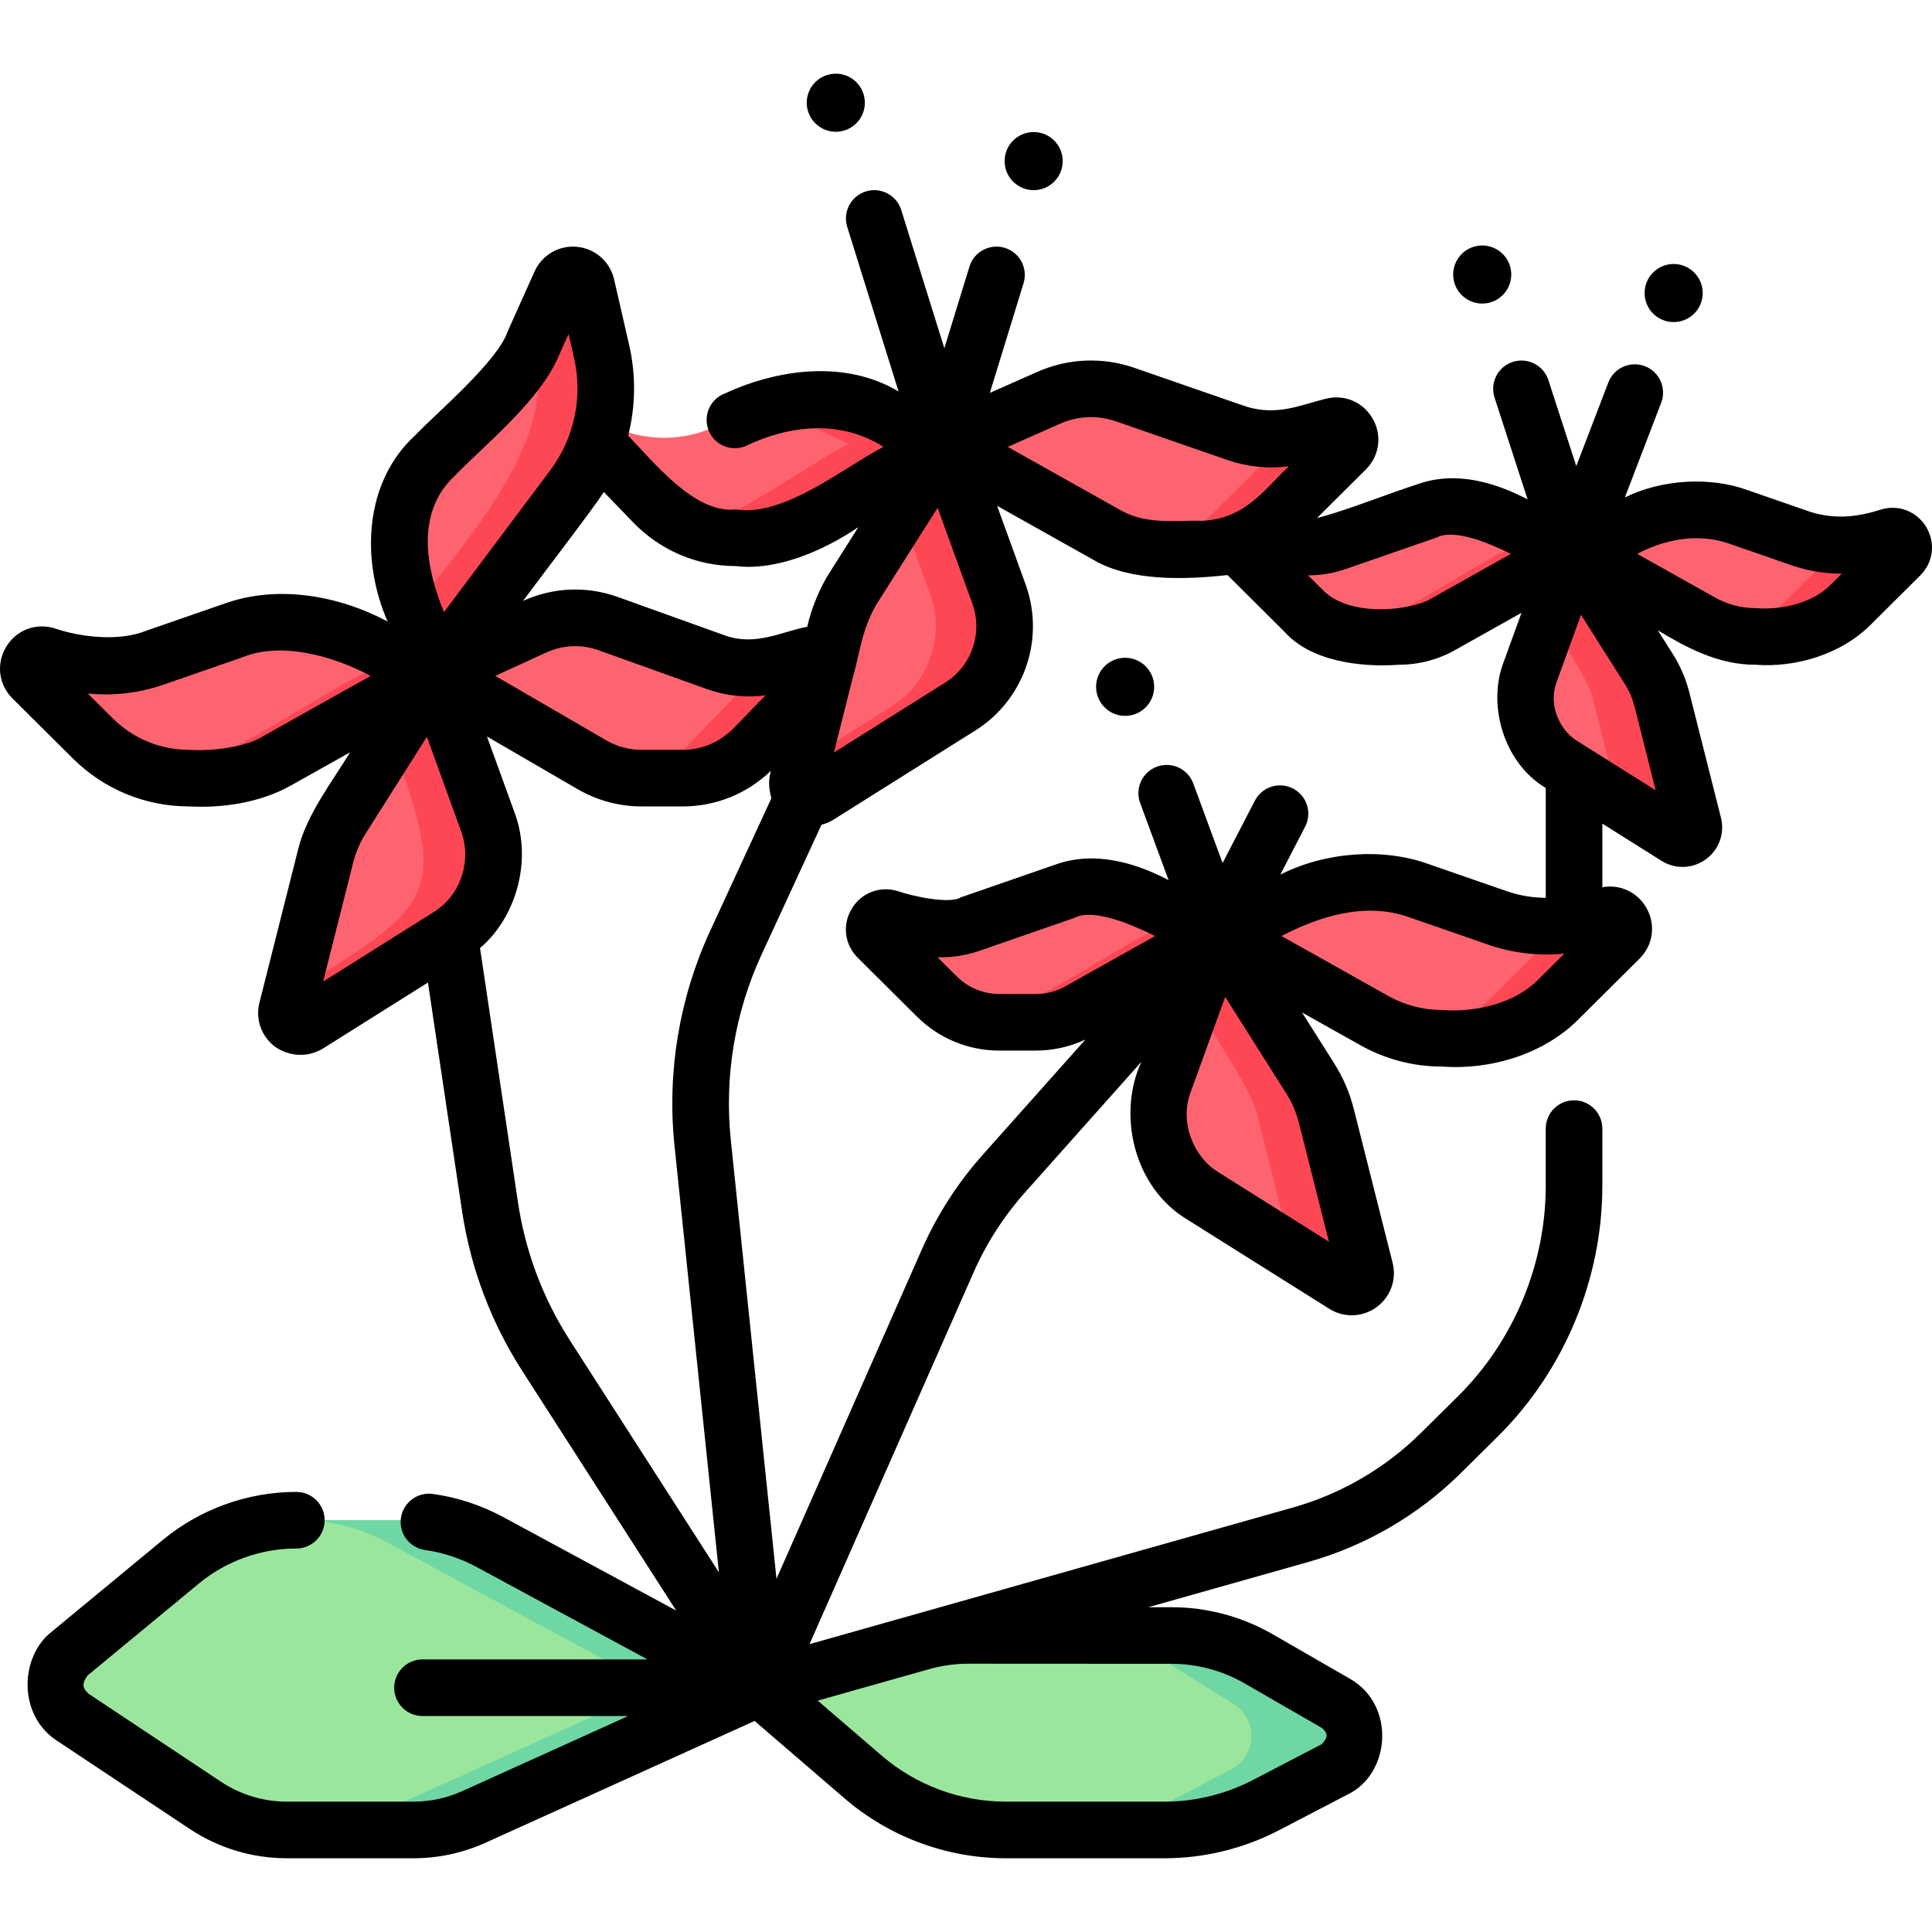 <svg id="Capa_1" enable-background="new 0 0 512.028 512.028" height="512" viewBox="0 0 512.028 512.028" width="512" xmlns="http://www.w3.org/2000/svg"><g><g><path d="m114.973 178.334-22.404-9.912c-9.752-4.314-20.777-4.772-30.853-1.281l-20.787 7.202c-7.505 2.6-15.619 2.879-23.285.799l-5.475-1.485c-3.64-.987-6.228 3.494-3.553 6.153l15.952 15.856c6.804 6.764 16.009 10.56 25.603 10.56h5.593c6.223 0 12.341-1.599 17.768-4.643z" fill="#fe646f"/><g><path d="m18.219 175.275c-.191-.049-.385-.081-.575-.133l-5.475-1.485c-2.255-.612-4.102.876-4.549 2.728 3.541.029 7.08-.394 10.599-1.11z" fill="#fe646f"/><path d="m92.569 168.422c-8.485-3.754-17.933-4.585-26.882-2.439 10.926 2.513 21.785 8.311 31.031 12.351-10.526 4.72-37.063 23.58-52.924 27.316 2.091.373 4.222.574 6.375.574h5.593c6.223 0 12.341-1.599 17.768-4.643l41.442-23.248z" fill="#fd4755"/></g><path d="m114.973 178.334-24.378 38.518c-1.944 3.071-3.387 6.431-4.277 9.954l-10.288 40.756c-.811 3.214 2.712 5.775 5.518 4.011l37.591-23.629c4.348-2.733 7.754-6.732 9.759-11.46 2.479-5.843 2.655-12.408.492-18.375z" fill="#fe646f"/><path d="m129.39 218.109-14.417-39.775-11.368 17.962c15.477 41.13 12.063 43.36-26.442 66.78l-1.132 4.485c-.811 3.214 2.712 5.775 5.518 4.01l37.591-23.628c4.348-2.733 7.754-6.732 9.759-11.46 2.479-5.842 2.654-12.407.491-18.374z" fill="#fd4755"/><path d="m107.089 153.802 7.884 24.532 36.833-49.168c7.718-10.302 10.509-23.479 7.632-36.026l-3.997-17.428c-.788-3.436-5.493-3.898-6.935-.682l-7.147 15.943c-2.247 5.012-5.417 9.556-9.345 13.396l-16.728 16.351c-8.78 8.583-11.954 21.392-8.197 33.082z" fill="#fe646f"/><path d="m159.438 93.14-3.997-17.428c-.788-3.436-5.493-3.898-6.935-.682l-7.147 15.943c-.144.322-.303.635-.454.953.174.758.278 1.214.278 1.214 7.18 21.285-15.081 47.566-31.702 68.105l5.492 17.088 36.833-49.168c7.718-10.301 10.509-23.478 7.632-36.025z" fill="#fd4755"/><path d="m250.329 117.64 27.637-12.227c6.389-2.827 13.612-3.127 20.213-.839l29.664 10.278c5.244 1.817 10.914 2.012 16.271.558l9.02-2.447c3.64-.987 6.228 3.494 3.553 6.153l-18.449 18.338c-5.205 5.174-12.246 8.078-19.585 8.078h-11.345c-4.76 0-9.44-1.223-13.592-3.552z" fill="#fe646f"/><g><path d="m353.133 112.962-9.02 2.447c-1.513.411-3.053.675-4.599.823.087.988-.224 2.029-1.083 2.883l-18.449 18.338c-4.397 4.905-10.463 6.959-16.827 7.753 1.37.207 2.757.325 4.152.325h11.345c7.339 0 14.38-2.904 19.585-8.078l18.449-18.338c2.675-2.659.087-7.14-3.553-6.153z" fill="#fd4755"/></g><path d="m250.329 117.64-24.378 38.518c-1.944 3.071-3.387 6.431-4.277 9.954l-10.288 40.756c-.811 3.214 2.712 5.775 5.518 4.011l37.591-23.629c4.348-2.733 7.754-6.732 9.759-11.46 2.479-5.843 2.655-12.408.492-18.375z" fill="#fe646f"/><path d="m264.746 157.414-14.417-39.775-11.607 18.34 7.77 21.435c2.163 5.967 1.987 12.532-.492 18.375-2.006 4.727-5.411 8.727-9.759 11.46l-23.656 14.869-1.199 4.749c-.811 3.214 2.712 5.775 5.518 4.01l37.591-23.629c4.348-2.733 7.754-6.732 9.759-11.46 2.479-5.842 2.655-12.407.492-18.374z" fill="#fd4755"/><path d="m322.863 247.273 22.404-9.912c9.752-4.314 20.777-4.772 30.853-1.281l20.787 7.202c7.505 2.6 15.619 2.879 23.285.799l5.475-1.485c3.64-.987 6.228 3.494 3.553 6.153l-15.952 15.856c-6.804 6.764-16.009 10.56-25.603 10.56h-5.593c-6.223 0-12.341-1.599-17.768-4.643z" fill="#fe646f"/><g><path d="m425.668 242.595-5.475 1.485c-2.698.732-5.451 1.155-8.214 1.304.25 1.122-.014 2.37-1.013 3.363l-15.951 15.856c-5.324 5.503-12.202 8.646-19.515 9.95 2.161.398 4.36.61 6.574.61h5.593c9.594 0 18.798-3.796 25.603-10.56l15.951-15.856c2.675-2.658.087-7.139-3.553-6.152z" fill="#fd4755"/></g><path d="m322.864 247.272-23.448-10.374c-5.421-2.398-11.549-2.653-17.149-.712l-25.168 8.72c-4.449 1.542-9.26 1.707-13.805.474l-7.652-2.076c-3.088-.838-5.284 2.964-3.014 5.22l15.652 15.558c4.416 4.39 10.39 6.853 16.616 6.853h9.625c4.038 0 8.009-1.038 11.531-3.013z" fill="#fe646f"/><g><path d="m240.075 244.506-4.432-1.203c-2.005-.544-3.625.87-3.9 2.545 2.831-.143 5.594-.632 8.332-1.342z" fill="#fe646f"/><path d="m299.416 236.898c-5.421-2.398-11.549-2.653-17.149-.712l-1.714.594c8.743 2.892 17.781 8.29 24.057 10.492-7.168 3.062-32.113 20.12-44.203 23.229 1.469.285 2.972.434 4.49.434h9.625c4.039 0 8.009-1.038 11.531-3.013l36.811-20.65z" fill="#fd4755"/></g><path d="m322.863 247.273 24.378 38.518c1.944 3.071 3.387 6.431 4.277 9.954l10.288 40.756c.811 3.214-2.712 5.775-5.518 4.011l-37.591-23.629c-4.348-2.733-7.754-6.732-9.759-11.46-2.479-5.843-2.655-12.408-.491-18.375z" fill="#fe646f"/><path d="m361.806 336.5-10.288-40.756c-.89-3.524-2.333-6.884-4.277-9.954l-24.378-38.518-6.618 18.258c7.726 11.871 16.387 25.562 17.019 30.215-.001-.001 6.376 25.261 9.089 36.006l13.935 8.759c2.806 1.765 6.33-.796 5.518-4.01z" fill="#fd4755"/><path d="m417.163 145.998 18.211-8.057c7.927-3.507 16.889-3.879 25.079-1.041l16.897 5.854c6.101 2.114 12.696 2.34 18.928.65l4.451-1.207c2.959-.803 5.062 2.84 2.888 5.001l-12.966 12.888c-5.531 5.498-13.013 8.584-20.811 8.584h-4.546c-5.058 0-10.031-1.3-14.443-3.774z" fill="#fe646f"/><g><path d="m500.73 142.196-4.451 1.207c-3.305.897-6.711 1.238-10.093 1.06.203.912-.011 1.926-.823 2.734l-12.966 12.888c-4.32 4.147-8.845 6.635-13.486 7.87 2.089.463 4.226.713 6.383.713h4.546c7.799 0 15.28-3.086 20.812-8.584l12.966-12.888c2.174-2.16.07-5.803-2.888-5z" fill="#fd4755"/></g><path d="m417.163 145.998-22.465-9.939c-5.193-2.298-11.065-2.541-16.43-.682l-24.113 8.354c-4.263 1.477-8.872 1.635-13.226.454l-7.332-1.989c-2.959-.803-5.062 2.84-2.888 5.001l14.996 14.906c4.231 4.206 9.954 6.566 15.92 6.566h9.222c3.869 0 7.674-.994 11.048-2.887z" fill="#fe646f"/><g><path d="m394.698 136.059c-5.193-2.298-11.065-2.541-16.43-.682l-2.024.701c8.257 2.799 16.743 7.843 22.665 9.92-6.797 2.903-30.279 18.944-41.991 22.162 1.537.328 3.112.509 4.708.509h9.222c3.869 0 7.674-.994 11.048-2.887l35.268-19.784z" fill="#fd4755"/></g><path d="m417.163 145.998 19.816 31.31c1.58 2.496 2.753 5.227 3.476 8.092l8.363 33.129c.659 2.613-2.205 4.694-4.486 3.26l-30.556-19.207c-3.534-2.221-6.303-5.472-7.933-9.315-2.015-4.75-2.158-10.086-.4-14.937z" fill="#fe646f"/><path d="m448.819 218.528-8.363-33.129c-.723-2.864-1.896-5.595-3.476-8.092l-19.816-31.31-6.605 18.223c5.626 8.735 11.189 17.832 11.643 21.179 0 0 4.312 17.085 6.744 26.716l15.388 9.672c2.28 1.435 5.144-.647 4.485-3.259z" fill="#fd4755"/><path d="m201.252 447.286-71.408-38.608c-7.026-3.799-14.887-5.788-22.873-5.788h-28.429c-11.182 0-22.014 3.896-30.634 11.019l-29.477 24.356c-5.436 4.492-4.995 12.956.878 16.859l35.085 23.314c6.423 4.268 13.963 6.545 21.675 6.545h33.453c5.57 0 11.076-1.188 16.15-3.485z" fill="#9be69d"/><path d="m129.844 408.678c-7.026-3.798-14.887-5.788-22.873-5.788h-27.413c7.987 0 15.848 1.989 22.873 5.788l71.408 38.608-75.58 34.212c-5.074 2.297-10.58 3.485-16.15 3.485h27.413c5.57 0 11.076-1.188 16.15-3.485l75.58-34.212z" fill="#6fd7a3"/><path d="m201.252 447.286 27.452 23.627c10.547 9.078 24.001 14.07 37.916 14.07h42.021c9.344 0 18.55-2.253 26.838-6.567l18.222-9.486c6.985-3.636 7.198-13.553.375-17.485l-20.522-11.827c-7.004-4.036-14.945-6.163-23.029-6.168l-53.785-.03c-4.254-.002-8.488.583-12.582 1.74z" fill="#9be69d"/><path d="m353.703 468.927-18.22 9.49c-8.29 4.31-17.5 6.57-26.84 6.57h-27.41c9.34 0 18.55-2.26 26.83-6.57l18.23-9.49c6.98-3.63 7.19-13.55.37-17.48l-20.52-12.83c-4.24-2.44-8.83-4.18-13.58-5.18l17.96.01c8.09.01 16.03 2.14 23.03 6.17l20.52 11.83c6.83 3.929 6.61 13.85-.37 17.48z" fill="#6fd7a3"/><path d="m114.973 178.334 26.689-12.227c6.17-2.827 13.145-3.127 19.52-.839l28.647 10.278c5.064 1.817 10.54 2.012 15.713.558l8.71-2.447c3.515-.987 6.014 3.494 3.431 6.153l-17.816 18.338c-5.026 5.174-11.826 8.078-18.913 8.078h-10.956c-4.597 0-9.116-1.223-13.125-3.552z" fill="#fe646f"/><g><path d="m214.252 173.657-8.71 2.447c-1.663.467-3.359.745-5.061.873.07.973-.237 1.994-1.053 2.833l-17.816 18.338c-4.167 4.807-9.863 6.882-15.88 7.71 1.406.235 2.831.368 4.266.368h10.956c7.087 0 13.886-2.904 18.913-8.078l17.816-18.338c2.583-2.659.084-7.141-3.431-6.153z" fill="#fd4755"/></g><path d="m250.327 117.639-19.148-8.842c-8.335-3.849-17.757-4.257-26.369-1.143l-17.766 6.425c-6.414 2.32-13.349 2.568-19.901.713l-4.68-1.325c-3.111-.881-5.322 3.117-3.036 5.489l13.633 14.144c5.815 6.033 13.682 9.42 21.881 9.42h4.78c5.318 0 10.547-1.426 15.186-4.142z" fill="#fe646f"/><g><path d="m231.179 108.797c-8.335-3.849-17.757-4.257-26.369-1.143l-1.313.475c7.583 2.592 14.953 6.586 21.383 9.51-12.366 6.529-26.688 17.696-41.191 22.666 3.555 1.444 7.365 2.214 11.253 2.214h4.78c5.318 0 10.547-1.426 15.185-4.142l35.419-20.738z" fill="#fd4755"/></g></g><g><path d="m510.593 139.835c-2.415-4.181-7.167-6.14-11.828-4.877-5.627 1.823-11.878 2.931-18.959.709l-16.896-5.854c-9.59-3.452-22.357-2.878-32.284 2.028l9.629-25.104c1.483-3.868-.449-8.205-4.316-9.688-3.87-1.483-8.205.448-9.688 4.316l-8.498 22.155-7.396-22.785c-1.278-3.939-5.507-6.097-9.449-4.818-3.939 1.279-6.097 5.51-4.818 9.45l8.758 26.98c-8.398-4.385-18.872-7.663-29.034-4.058-8.072 2.579-19.27 7.123-26.774 9.002l12.936-12.858c3.649-3.627 4.372-9.058 1.799-13.513-2.572-4.455-7.634-6.544-12.603-5.197-6.765 1.733-12.792 4.508-20.872 2.04l-29.664-10.278c-8.424-2.917-17.551-2.54-25.703 1.067l-12.603 5.576 8.936-29.067c1.217-3.959-1.006-8.156-4.965-9.373-3.959-1.218-8.156 1.006-9.373 4.965l-6.651 21.633-11.424-36.624c-1.233-3.955-5.441-6.16-9.393-4.926-3.954 1.233-6.16 5.439-4.926 9.393l13.607 43.62c-13.95-8.354-31.77-6.043-45.922.483-3.896 1.409-5.911 5.708-4.503 9.604 1.409 3.896 5.71 5.91 9.604 4.503 11.341-5.463 24.944-7.425 36.823.086-10.231 5.237-26.295 18.682-39.198 16.594-10.96 1.123-21.698-12.62-28.462-19.554 1.962-7.771 2.105-15.982.266-24.002l-3.997-17.428c-1.075-4.687-5.013-8.152-9.799-8.623-4.782-.467-9.323 2.162-11.29 6.55l-7.147 15.943c-2.627 7.842-18.79 21.521-24.471 27.451-13.487 12.364-14.489 32.917-7.327 49.353-12.703-6.774-28.994-9.91-43.457-4.656l-20.786 7.202c-6.695 2.663-16.69 1.813-24.342-.838-4.968-1.349-10.03.741-12.603 5.197s-1.85 9.886 1.799 13.513l15.952 15.856c8.266 8.216 19.236 12.74 30.89 12.74 8.513.455 18.648-.863 27.03-5.602l15.572-8.735c-4.467 7.416-11.493 16.41-13.726 25.583l-10.288 40.755c-1.124 4.453.55 9.074 4.265 11.774 2.885 1.963 7.695 3.255 12.517.422l27.875-17.522 9.01 60.37c2.279 15.271 7.666 29.602 16.01 42.594l40.771 63.476-45.795-24.759c-5.831-3.153-12.116-5.221-18.681-6.146-4.096-.575-7.895 2.278-8.474 6.38-.578 4.102 2.278 7.896 6.38 8.474 4.793.675 9.382 2.186 13.64 4.488l45.333 24.51h-59.637c-4.142 0-7.5 3.358-7.5 7.5s3.358 7.5 7.5 7.5h54.522l-43.916 19.879c-4.131 1.87-8.524 2.818-13.057 2.818h-33.453c-6.255 0-12.314-1.83-17.524-5.292l-35.085-23.312c-1.097-1.102-2.206-2.148-.251-4.831l29.477-24.356c7.258-5.998 16.441-9.3 25.856-9.3 4.142 0 7.5-3.358 7.5-7.5s-3.358-7.5-7.5-7.5c-12.895 0-25.471 4.523-35.411 12.737l-29.477 24.356c-8.412 6.599-8.995 22.108 1.504 28.887l35.085 23.314c7.678 5.102 16.608 7.798 25.826 7.798h33.453c6.681 0 13.155-1.397 19.243-4.153l71.221-32.238 23.825 20.505c11.903 10.244 27.106 15.886 42.809 15.886h42.021c10.504 0 20.982-2.564 30.301-7.414l18.223-9.486c11.421-5.501 12.739-23.748.657-30.636l-20.522-11.827c-8.13-4.685-17.387-7.165-26.771-7.169l-6.192-.003 42.436-11.993c15.196-4.295 29.158-12.438 40.375-23.547l9.803-9.703c17.611-17.449 27.711-41.672 27.711-66.458v-15.144c0-4.142-3.358-7.5-7.5-7.5s-7.5 3.358-7.5 7.5v15.144c0 20.812-8.481 41.151-23.266 55.8l-9.802 9.701c-9.419 9.329-21.143 16.166-33.902 19.772-3.5.989-124.528 35.193-128.146 36.216l43.467-98.502c3.434-7.785 8.037-14.938 13.687-21.267l30.821-34.589c-6.374 13.554-2.333 33.182 12.182 41.855l37.591 23.628c1.833 1.153 3.895 1.725 5.951 1.725 2.304 0 4.602-.719 6.565-2.146 3.715-2.7 5.39-7.322 4.266-11.776l-10.286-40.754c-1.085-4.3-2.838-8.381-5.211-12.13l-8.515-13.454 15.572 8.735c6.533 3.665 13.946 5.602 21.438 5.602 12.643.961 26.997-3.068 36.483-12.74l15.952-15.856c3.649-3.627 4.373-9.058 1.799-13.514-2.407-4.169-6.996-6.264-11.644-5.413v-16.858l15.678 9.855c1.721 1.082 3.655 1.619 5.585 1.619 2.162 0 4.319-.675 6.162-2.014 3.487-2.534 5.058-6.872 4.003-11.05l-8.363-33.129c-.919-3.641-2.404-7.095-4.411-10.267l-3.953-6.245c7.503 4.514 16.054 9.186 25.929 9.118 10.389.821 22.673-2.657 30.645-10.764l12.966-12.889c3.424-3.403 4.103-8.5 1.688-12.681zm-153.982 10.983 24.113-8.355c4.716-2.516 14.537 1.72 19.696 4.328l-22.193 12.45c-7.007 2.938-20.614 3.747-27.233-2.457l-4.337-4.311c3.351.02 6.721-.535 9.954-1.655zm-75.61-38.547c4.669-2.065 9.898-2.284 14.723-.611l29.665 10.278c5.238 1.814 10.757 2.36 16.187 1.623-6.546 6.236-11.496 13.869-22.922 14.47-6.713-.225-14.374 1.121-21.267-2.593l-30.313-17.005zm-55.181 68.058c1.984-6.815 2.511-13.451 6.467-20.161l16.201-25.597 9.206 25.399c1.522 4.2 1.4 8.777-.345 12.89-1.414 3.333-3.781 6.112-6.846 8.039l-29.51 18.548zm-58.158-42.024c7.282 7.554 16.971 11.715 27.281 11.715 10.728 1.313 23.125-3.916 32.545-10.316l-7.875 12.443c-2.033 3.208-4.508 8.647-5.671 13.951-6.688 1.28-13.566 5.148-21.581 2.388l-28.646-10.278c-8.215-2.947-17.112-2.578-25.068 1.034 4.455-6.115 18.143-23.845 21.395-28.844zm35.211 45.985-8.386 8.631c-3.636 3.743-8.442 5.804-13.534 5.804h-10.956c-3.265 0-6.501-.877-9.358-2.537l-29.379-17.066 13.525-6.196c4.399-2.016 9.323-2.229 13.864-.599l28.646 10.278c5.043 1.808 10.348 2.375 15.578 1.685zm-82.344-58.206c8.534-8.77 22.716-20.021 27.673-32.042l2.479-5.529 1.446 6.305c2.389 10.417.084 21.298-6.324 29.853l-28.131 37.552c-4.734-11.403-7.684-26.287 2.857-36.139zm-50.668 68.957c-4.444 2.845-13.162 4.114-19.691 3.684-7.665 0-14.879-2.976-20.316-8.379l-6.598-6.559c6.768.69 13.61-.1 20.128-2.357l20.787-7.203c10.243-4.246 24.061-.457 34.058 4.9zm23.729 33.601c.696-2.759 1.821-5.376 3.342-7.779l16.201-25.597 9.206 25.399c2.393 6.758.459 15.928-7.191 20.929l-29.51 18.549zm43.671 89.915-10.044-67.301c9.277-7.813 13.969-22.756 9.225-35.703l-7.381-20.362 24.045 13.967c5.143 2.987 10.984 4.566 16.892 4.566h10.956c8.742 0 16.978-3.34 23.344-9.422-.498 1.862-.775 3.875.132 7.266l-16.2 35.095c-8.223 17.812-11.495 37.541-9.463 57.053l11.762 112.997-39.473-61.456c-7.19-11.193-11.831-23.541-13.795-36.7zm108.937 123.821c3.421-.967 6.958-1.458 10.515-1.458h.022l53.786.03c6.761.004 13.431 1.79 19.288 5.166l20.523 11.828c1.066.921 2.169 2.178-.093 4.334l-18.223 9.486c-7.189 3.742-15.272 5.72-23.375 5.72h-42.021c-12.114 0-23.842-4.352-33.024-12.255l-16.872-14.521zm14.31-136.397c-6.693 7.496-12.149 15.974-16.217 25.197l-38.503 87.253-12.103-116.268c-1.752-16.831 1.07-33.848 8.163-49.213l15.864-34.367c1.103-.284 2.178-.725 3.182-1.356l37.591-23.628c5.673-3.566 10.056-8.712 12.672-14.881 3.23-7.612 3.457-16.086.639-23.86l-7.542-20.808 25.793 14.469c9.446 5.465 23.67 5.188 35.267 3.881.037.038.07.078.108.116l14.996 14.906c6.855 7.749 20 9.525 30.429 8.747 5.142 0 10.231-1.33 14.717-3.846l17.672-9.914-4.844 13.365c-4.066 10.766-.181 26.169 11.271 33.073v29.096c-3.481-.019-6.953-.589-10.3-1.749l-20.788-7.202c-12.003-4.349-27.227-3.267-39.254 2.797l6.573-12.7c1.904-3.678.465-8.204-3.213-10.108-3.678-1.903-8.204-.465-10.108 3.213l-8.555 16.528-7.774-21.092c-1.432-3.886-5.744-5.876-9.631-4.443s-5.876 5.745-4.443 9.631l7.53 20.429c-8.642-4.517-19.427-7.853-29.889-4.148l-25.167 8.72c-2.898 1.868-12.953-.296-17.038-1.753-4.717-1.281-9.53.705-11.975 4.938s-1.757 9.394 1.71 12.84l15.652 15.558c5.861 5.825 13.64 9.034 21.903 9.034h9.625c4.539 0 9.034-1.011 13.138-2.924zm45.612-57.915-23.736 13.315c-2.396 1.344-5.115 2.054-7.862 2.054h-9.625c-4.274 0-8.297-1.659-11.329-4.672l-5.106-5.076c3.748.115 7.494-.448 11.094-1.694l25.167-8.72c5.108-2.746 15.869 2.028 21.397 4.793zm16.568 62.467c-5.819-3.577-10.272-12.48-7.191-20.93l9.207-25.398 16.2 25.597c1.521 2.404 2.646 5.021 3.342 7.78l7.953 31.501zm85.294-51.249c-5.948 6.419-16.623 9.134-25.908 8.379-4.927 0-9.802-1.274-14.099-3.684l-28.367-15.913c9.973-5.159 22.244-9.197 34.058-4.9l20.787 7.202c6.517 2.258 13.357 3.049 20.128 2.358zm9.786-63.052c-3.902-2.429-7.61-8.841-5.273-15.347l6.508-17.956 11.639 18.389c1.157 1.828 2.012 3.818 2.542 5.916l5.607 22.211zm67.596-41.466c-4.412 4.759-12.764 7.027-20.071 6.403-3.765 0-7.491-.973-10.773-2.815l-20.612-11.563c6.713-3.602 15.638-5.672 24.092-2.805l16.896 5.854c4.293 1.488 8.758 2.209 13.221 2.19z"/><ellipse cx="392.872" cy="72.69" rx="7.697" ry="7.697" transform="matrix(.987 -.16 .16 .987 -6.571 63.87)"/><path d="m273.947 50.394c4.251 0 7.697-3.446 7.697-7.697s-3.447-7.697-7.697-7.697-7.697 3.446-7.697 7.697 3.446 7.697 7.697 7.697z"/><ellipse cx="443.41" cy="77.69" rx="7.697" ry="7.697" transform="matrix(.383 -.924 .924 .383 201.948 457.617)"/><ellipse cx="221.433" cy="27.242" rx="7.697" ry="7.697" transform="matrix(.383 -.924 .924 .383 111.526 221.394)"/><ellipse cx="298.246" cy="181.985" rx="7.697" ry="7.697" transform="matrix(.987 -.16 .16 .987 -25.3 50.124)"/></g></g></svg>